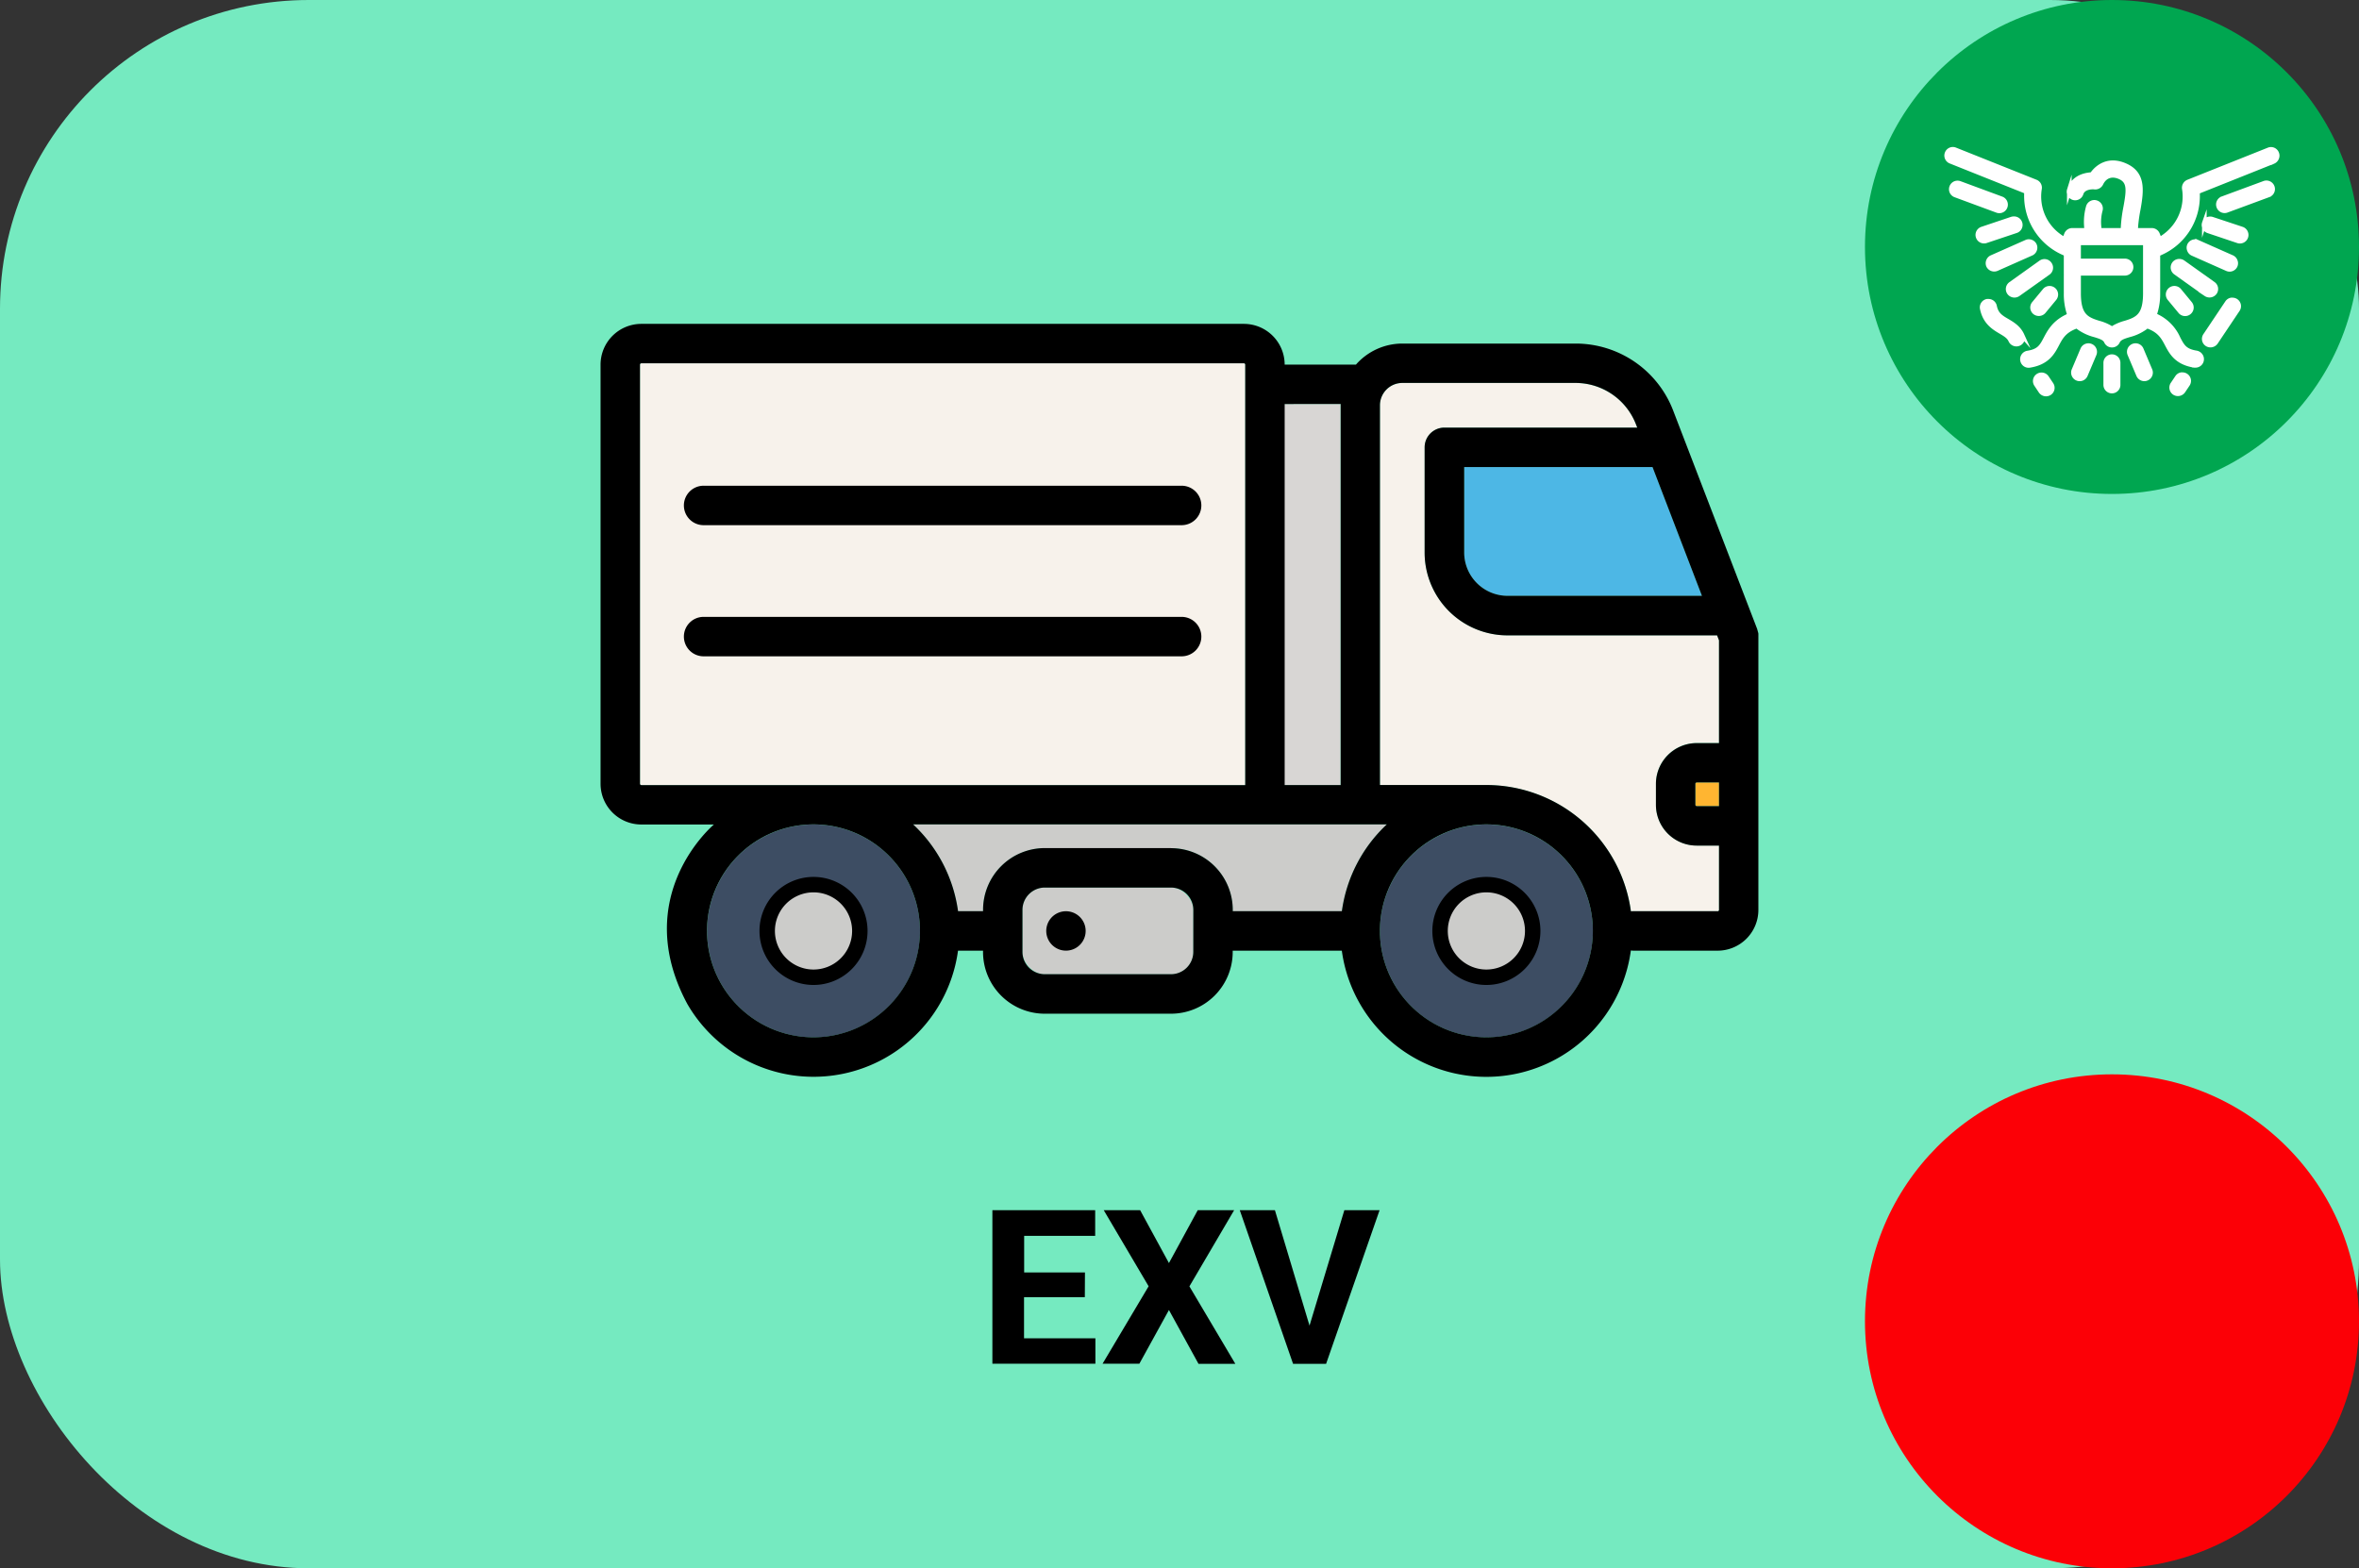 <svg xmlns="http://www.w3.org/2000/svg" viewBox="0 0 764 508"><rect x="0" y="0" width="764" height="508" fill="#333333" stroke="none"/><defs><style>.cls-1{fill:#75eac0;}.cls-2,.cls-8{fill:#ccccca;}.cls-3{fill:#ffb531;}.cls-4{fill:#3d4d63;}.cls-5{fill:#f7f2eb;}.cls-6{fill:#4db7e5;}.cls-7{fill:#d8d6d4;}.cls-8{stroke:#000;stroke-width:5px;}.cls-10,.cls-8{stroke-miterlimit:10;}.cls-9{fill:#00a650;}.cls-10{fill:#fff;stroke:#fff;stroke-width:1.5px;}.cls-11{fill:#fc0006;}</style></defs><title>exv-01-moi-on-off</title><g id="Equipments"><rect class="cls-1" width="764" height="508" rx="100"/><path d="M351.34,420.17H331.65V433.5h23.11v8.24H321.4V392h33.29v8.31h-23v11.86h19.69Z"/><path d="M378.58,409.13,387.91,392H399.7l-14.49,24.68,14.87,25.09H388.15l-9.57-17.43L369,441.74H357.08L372,416.65,357.46,392h11.79Z"/><path d="M424.11,429.4,435.39,392H446.8l-17.32,49.77h-10.7L401.52,392H412.9Z"/><g id="icon-mobile_production-unit"><rect class="cls-2" x="331.14" y="287.5" width="55.33" height="28.09" rx="7.24"/><path class="cls-2" d="M434.59,295.17a47.21,47.21,0,0,1,14.55-28.1H295.72a47.21,47.21,0,0,1,14.55,28.1h8.1v-.43a20,20,0,0,1,20-20h40.86a20,20,0,0,1,20,20v.43Z"/><path class="cls-3" d="M549.07,253.88v6.81a.45.45,0,0,0,.43.43h7.23v-7.67H549.5A.45.45,0,0,0,549.07,253.88Z"/><circle class="cls-4" cx="481.39" cy="301.55" r="34.48" transform="translate(18.58 630.9) rotate(-67.5)"/><path class="cls-5" d="M488.2,205.78A26.84,26.84,0,0,1,461.39,179V144.92a6.39,6.39,0,0,1,6.38-6.39h62.48l-.43-1.1a21,21,0,0,0-19.46-13.37H454.15a7.24,7.24,0,0,0-7.23,7.24v123h34.47a47.3,47.3,0,0,1,46.81,40.92,6.22,6.22,0,0,1,.86-.06h27.25a.43.43,0,0,0,.42-.43V273.88H549.5a13.2,13.2,0,0,1-13.2-13.19v-6.81a13.21,13.21,0,0,1,13.2-13.2h7.23V207.39l-.62-1.61Z"/><circle class="cls-4" cx="263.47" cy="301.55" r="34.48" transform="translate(-115.95 429.56) rotate(-67.5)"/><path class="cls-6" d="M488.2,193h63l-16-41.71h-61V179A14.06,14.06,0,0,0,488.2,193Z"/><path class="cls-7" d="M406.06,254.31h28.09v-123c0-.15,0-.29,0-.43h-28.1Z"/><path class="cls-5" d="M207.71,254.31H403.29V118.1a.44.44,0,0,0-.45-.42H207.71a.43.43,0,0,0-.44.42V253.88A.44.44,0,0,0,207.71,254.31Z"/><path class="cls-8" d="M263.47,286.55a15,15,0,1,0,15,15A15,15,0,0,0,263.47,286.55Z"/><path class="cls-8" d="M481.39,286.55a15,15,0,1,0,15,15A15,15,0,0,0,481.39,286.55Z"/><path d="M222.61,325.22a47.22,47.22,0,0,0,87.66-17.28h8.1v.42a20,20,0,0,0,20,20h40.86a20,20,0,0,0,20-20v-.42h35.34a47.23,47.23,0,0,0,93.61-.07,6.23,6.23,0,0,0,.86.07h27.25a13.21,13.21,0,0,0,13.19-13.2V206.21c0-.05,0-.1,0-.15s0-.27,0-.41l0-.27c0-.11,0-.22-.05-.34s0-.22-.07-.33-.05-.18-.07-.26-.08-.26-.13-.39,0-.1,0-.14l-27.33-71.07a33.82,33.82,0,0,0-31.38-21.56H454.15a20,20,0,0,0-15,6.81H416.06a13.21,13.21,0,0,0-13.2-13.19H207.7a13.21,13.21,0,0,0-13.2,13.19V253.88a13.2,13.2,0,0,0,13.19,13.19h23.52S203.73,290.08,222.61,325.22Zm334.12-64.1H549.5a.45.45,0,0,1-.43-.43v-6.81a.45.45,0,0,1,.43-.43h7.23ZM551.2,193h-63a14.06,14.06,0,0,1-14-14V151.3h61Zm-117-62.14c0,.14,0,.28,0,.43v123H416.06V130.87ZM207.69,254.31a.43.43,0,0,1-.42-.43V118.1a.42.42,0,0,1,.42-.42H402.86a.42.42,0,0,1,.43.42V254.31ZM263.47,336a34.48,34.48,0,1,1,34.47-34.48A34.52,34.52,0,0,1,263.47,336Zm123-27.67a7.25,7.25,0,0,1-7.24,7.24H338.38a7.25,7.25,0,0,1-7.24-7.24V294.74a7.25,7.25,0,0,1,7.24-7.24h40.86a7.25,7.25,0,0,1,7.24,7.24Zm-7.24-33.62H338.38a20,20,0,0,0-20,20v.43h-8.1a47.21,47.21,0,0,0-14.55-28.1H449.14a47.21,47.21,0,0,0-14.55,28.1H399.25v-.43A20,20,0,0,0,379.24,274.74ZM481.39,336a34.48,34.48,0,1,1,34.48-34.48A34.51,34.51,0,0,1,481.39,336Zm74.92-40.86H529.06a6.22,6.22,0,0,0-.86.06,47.3,47.3,0,0,0-46.81-40.92H446.92v-123a7.24,7.24,0,0,1,7.23-7.24h56.21a21,21,0,0,1,19.46,13.37l.43,1.1H467.77a6.39,6.39,0,0,0-6.38,6.39V179a26.84,26.84,0,0,0,26.81,26.81h67.91l.62,1.61v33.29H549.5a13.21,13.21,0,0,0-13.2,13.2v6.81a13.2,13.2,0,0,0,13.2,13.19h7.23v20.86A.43.43,0,0,1,556.31,295.17Z"/><path d="M345.19,295.17A6.38,6.38,0,1,0,349.7,297,6.38,6.38,0,0,0,345.19,295.17Z"/><path d="M228.13,170.11h154.3a6.39,6.39,0,1,0,0-12.77H228.13a6.39,6.39,0,1,0,0,12.77Z"/><path d="M228.13,212.59h154.3a6.39,6.39,0,1,0,0-12.77H228.13a6.39,6.39,0,1,0,0,12.77Z"/></g><g id="moi"><circle class="cls-9" cx="684" cy="80" r="80"/><g id="eagle"><path class="cls-10" d="M685.43,116.15a2,2,0,0,0-3.45,1.43v7.09a2,2,0,1,0,4,0v-7.09A2,2,0,0,0,685.43,116.15Z"/><path class="cls-10" d="M696.33,119.91l-2.84-6.73a2,2,0,0,0-1.87-1.23,2,2,0,0,0-.78.16,2,2,0,0,0-1.07,2.65l2.84,6.72a2,2,0,1,0,3.72-1.57Z"/><path class="cls-10" d="M678.25,113.21a2,2,0,0,0-1.09-1.1h0a2,2,0,0,0-.79-.16,2.06,2.06,0,0,0-.76.15,2,2,0,0,0-1.1,1.08l-2.84,6.73a2,2,0,0,0,0,1.55,2,2,0,0,0,1.09,1.1,2,2,0,0,0,2.64-1.08l2.84-6.72A2,2,0,0,0,678.25,113.21Z"/><path class="cls-10" d="M725,98.79a2,2,0,0,0-.85-1.28h0a2,2,0,0,0-1.13-.34,2.56,2.56,0,0,0-.39,0,2,2,0,0,0-1.29.86l-7.11,10.62a2,2,0,0,0,.55,2.8,2.07,2.07,0,0,0,2.81-.55l7.11-10.62A2,2,0,0,0,725,98.79Z"/><path class="cls-10" d="M708.81,123a2,2,0,0,0-.86-1.29h0a2,2,0,0,0-1.12-.34,1.81,1.81,0,0,0-.4,0,2,2,0,0,0-1.28.86l-1.47,2.19a2,2,0,0,0,.56,2.8,2.06,2.06,0,0,0,2.8-.55l1.47-2.19A2,2,0,0,0,708.81,123Z"/><path class="cls-10" d="M662.85,122.31a2,2,0,0,0-1.68-.89,2,2,0,0,0-1.12.34,2,2,0,0,0-.55,2.8l1.46,2.19a2.07,2.07,0,0,0,2.8.55,2,2,0,0,0,.56-2.8Z"/><path class="cls-10" d="M654.89,108.62c-1.11-2.45-3.09-3.62-4.83-4.65-2-1.16-3.55-2.09-4.09-4.76a2,2,0,0,0-2-1.62,1.87,1.87,0,0,0-.4,0A2,2,0,0,0,642,100c.9,4.44,3.85,6.17,6,7.44,1.46.87,2.62,1.55,3.2,2.83a2,2,0,1,0,3.68-1.66Z"/><path class="cls-10" d="M737.34,51.19a2,2,0,0,0,0-1.55h0a2,2,0,0,0-1.07-1.1,2,2,0,0,0-1.55,0l-26.05,10.4a2.06,2.06,0,0,0-1.23,2.26A15.83,15.83,0,0,1,701,76.55l-1.54,1.09-.71-1.75a2,2,0,0,0-1.88-1.27h-5.24l.11-1.6a48.78,48.78,0,0,1,.75-5.19c1.18-6.55,1.62-11.75-4.39-14.28-5.62-2.37-9,.94-10.2,2.48l-.4.5-.64.07c-2,.2-5.5,1.11-6.68,4.93A2,2,0,1,0,674,62.72c.68-2.23,3.73-2.22,4.45-2.1a2.09,2.09,0,0,0,2-1.19c1.18-2.44,3.43-3.25,6-2.16,3.34,1.4,3,4.34,2,9.84a47.28,47.28,0,0,0-.82,6.09l-.07,1.42h-7.65l-.13-1.35a14.69,14.69,0,0,1,.41-5.07,2,2,0,0,0-1.3-2.56,2,2,0,0,0-1.54.13,2,2,0,0,0-1,1.18,17.88,17.88,0,0,0-.65,6.08l.1,1.59h-4.66a2,2,0,0,0-1.87,1.27l-.71,1.75L667,76.55a15.78,15.78,0,0,1-6.49-15.35,2,2,0,0,0-1.23-2.28l-26.05-10.4a2,2,0,0,0-1.55,0,2,2,0,0,0-1.07,1.1,2,2,0,0,0,1.12,2.63l24.57,9.82,0,1a20.12,20.12,0,0,0,12,18.81l.85.4V95a20.56,20.56,0,0,0,.77,5.93l.36,1.21-1.13.56c-3.93,2-5.4,4.76-6.58,7-1.34,2.53-2.14,4.06-5.87,4.66a2,2,0,0,0-1.32.82,2,2,0,0,0-.35,1.5,2,2,0,0,0,2.34,1.67c5.69-.92,7.4-4.16,8.77-6.76,1.16-2.2,2.25-4.27,5.68-5.67l.8-.33.69.53a15.58,15.58,0,0,0,5.13,2.36c1.86.57,3.2,1,3.73,2.15A2,2,0,0,0,684,111.8a2,2,0,0,0,1.83-1.18c.54-1.17,1.88-1.58,3.74-2.15a15.37,15.37,0,0,0,5.13-2.36l.69-.53.8.33c3.42,1.4,4.52,3.47,5.67,5.66,1.38,2.61,3.09,5.85,8.81,6.77a1.66,1.66,0,0,0,.32,0,2,2,0,0,0,1.64-3.21,2.08,2.08,0,0,0-1.32-.81c-3.73-.6-4.54-2.13-5.87-4.67a14.31,14.31,0,0,0-6.58-7l-1.13-.56.36-1.21a20.56,20.56,0,0,0,.77-5.93V82.33l.85-.41a20.11,20.11,0,0,0,12-18.8l0-1,24.57-9.81A2.06,2.06,0,0,0,737.34,51.19ZM694.81,95c0,7.13-2.43,8.39-6.43,9.61h0a15.62,15.62,0,0,0-3.61,1.44l-.77.47-.78-.47a15.28,15.28,0,0,0-3.6-1.44c-4-1.23-6.44-2.49-6.44-9.62V88.52h15a2,2,0,0,0,0-4h-15V78.66h21.63Z"/><path class="cls-10" d="M663.77,85.52a2,2,0,0,0-1.65-.85,2,2,0,0,0-1.17.38h0L651.22,92a2,2,0,0,0-.47,2.81,2.08,2.08,0,0,0,2.82.48l9.73-6.92A2,2,0,0,0,663.77,85.52Z"/><path class="cls-10" d="M658.92,81a2,2,0,0,0,0-1.55,2,2,0,0,0-1.12-1.06,2.06,2.06,0,0,0-.73-.14,2,2,0,0,0-.82.18h0L645.1,83.37A2,2,0,0,0,644,84.49a2,2,0,0,0,0,1.55,2.06,2.06,0,0,0,2.67,1l11.11-4.93A2,2,0,0,0,658.92,81Z"/><path class="cls-10" d="M652.81,74.79a2,2,0,0,0-.64-3.93,2,2,0,0,0-.64.1l-9.61,3.23A2,2,0,0,0,643.21,78Z"/><path class="cls-10" d="M632.09,60.59a2,2,0,0,0,1.2,2.59l13.53,5a2,2,0,0,0,1.39-3.79l-13.53-5a1.86,1.86,0,0,0-.69-.12A2,2,0,0,0,632.09,60.59Z"/><path class="cls-10" d="M662.23,94.11l-3.48,4.21a2,2,0,0,0,.27,2.84,2.07,2.07,0,0,0,2.85-.27l3.47-4.2a2,2,0,1,0-3.11-2.58Z"/><path class="cls-10" d="M704.7,88.34l9.73,6.92a2.08,2.08,0,0,0,2.82-.48,2,2,0,0,0-.48-2.82L707,85a2,2,0,0,0-1.16-.37,2,2,0,0,0-1.18,3.67Z"/><path class="cls-10" d="M710.14,82.13l11.12,4.93a2,2,0,0,0,2.66-1,2,2,0,0,0,0-1.55,2,2,0,0,0-1.06-1.12l-11.12-4.93a2,2,0,0,0-2.66,1,2,2,0,0,0,0,1.55A2,2,0,0,0,710.14,82.13Z"/><path class="cls-10" d="M713.91,72.23a2,2,0,0,0,1.28,2.56l9.6,3.23a2,2,0,1,0,1.29-3.83L716.47,71a2,2,0,0,0-2.56,1.27Z"/><path class="cls-10" d="M718.59,66.94a2,2,0,0,0,2.59,1.2l13.53-5a2,2,0,0,0-1.39-3.79l-13.53,5A2,2,0,0,0,718.59,66.94Z"/><path class="cls-10" d="M705.77,94.11a2,2,0,0,0-3.12,2.58l3.48,4.2a2,2,0,0,0,2.84.28,2,2,0,0,0,.27-2.85Z"/></g></g><g id="moi-2" data-name="moi"><circle class="cls-11" cx="684" cy="428" r="80"/></g></g></svg>